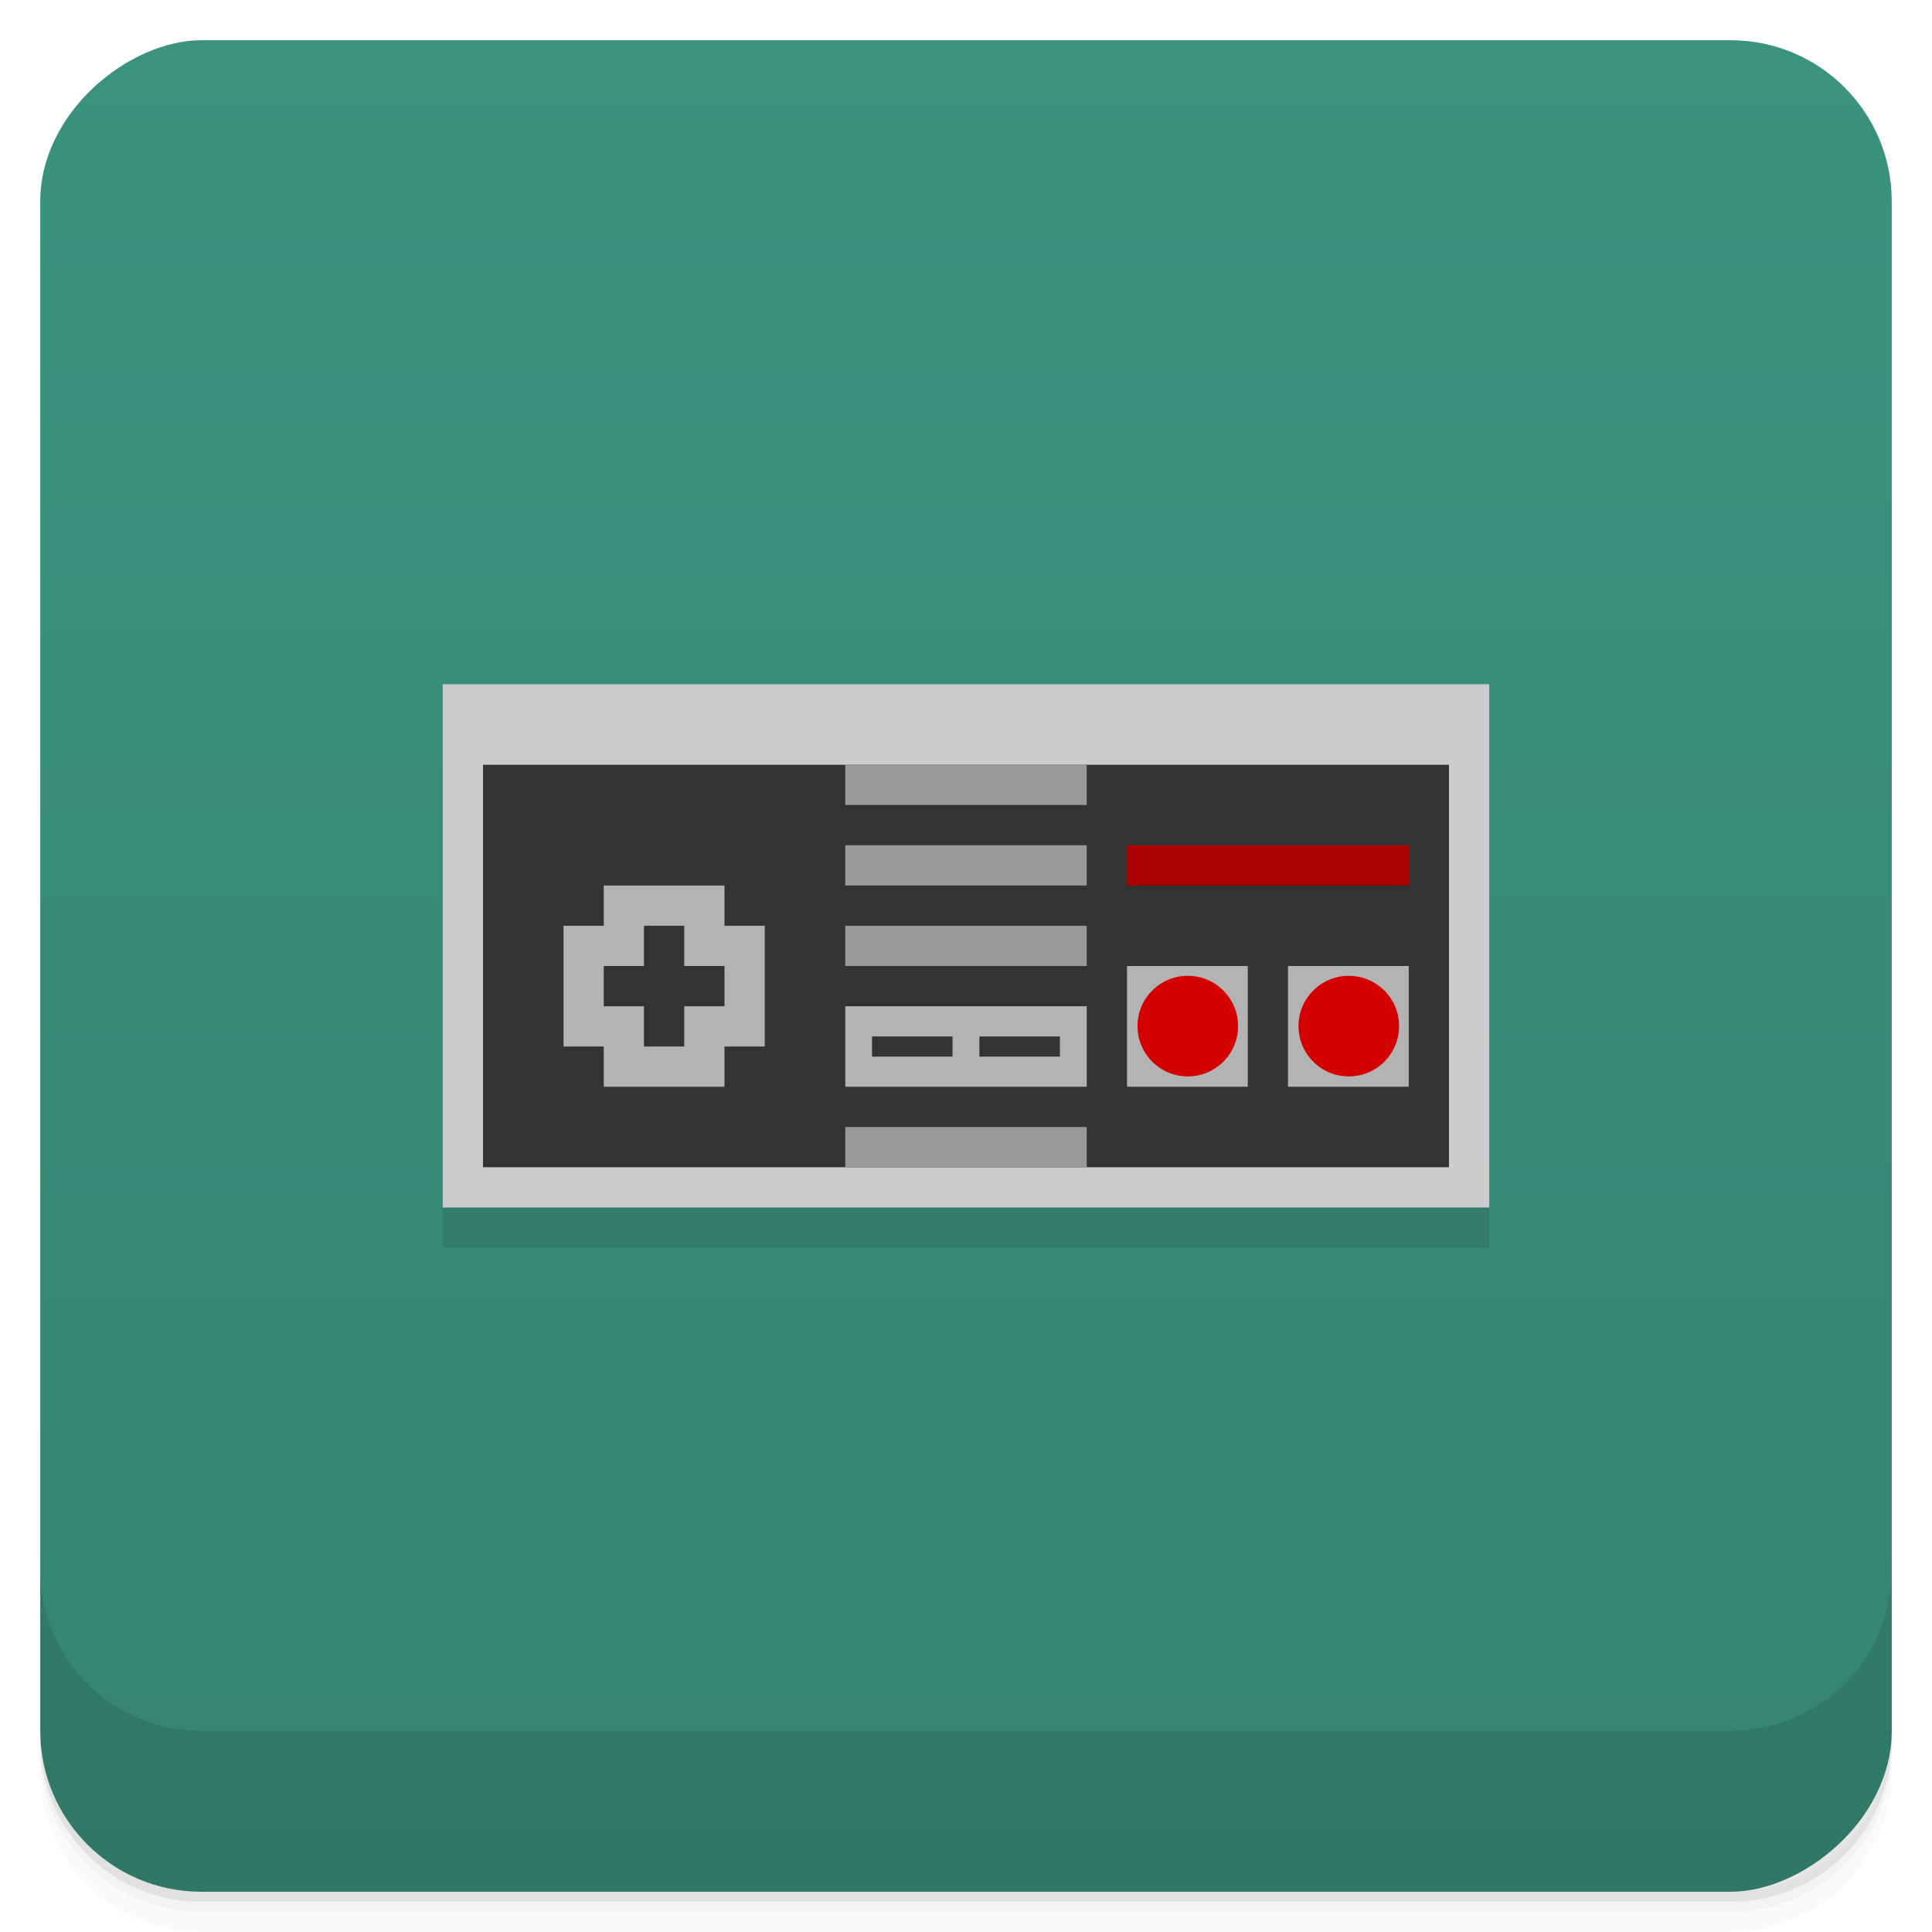 <svg width="48" height="48" viewBox="0 0 48 48" xmlns="http://www.w3.org/2000/svg">
  <defs>
    <linearGradient id="a" x1="-47" x2="-1" gradientUnits="userSpaceOnUse">
      <stop offset="0" stop-color="#358570"/>
      <stop offset="1" stop-color="#3b937c"/>
    </linearGradient>
  </defs>
  <path d="M1 43v.25c0 2.216 1.784 4 4 4h38c2.216 0 4-1.784 4-4V43c0 2.216-1.784 4-4 4H5c-2.216 0-4-1.784-4-4zm0 .5v.5c0 2.216 1.784 4 4 4h38c2.216 0 4-1.784 4-4v-.5c0 2.216-1.784 4-4 4H5c-2.216 0-4-1.784-4-4z" opacity=".02"/>
  <path d="M1 43.25v.25c0 2.216 1.784 4 4 4h38c2.216 0 4-1.784 4-4v-.25c0 2.216-1.784 4-4 4H5c-2.216 0-4-1.784-4-4z" opacity=".05"/>
  <path d="M1 43v.25c0 2.216 1.784 4 4 4h38c2.216 0 4-1.784 4-4V43c0 2.216-1.784 4-4 4H5c-2.216 0-4-1.784-4-4z" opacity=".1"/>
  <rect transform="rotate(-90)" x="-47" y="1" width="46" height="46" rx="4" fill="url(#a)"/>
  <path d="M1 39v4c0 2.216 1.784 4 4 4h38c2.216 0 4-1.784 4-4v-4c0 2.216-1.784 4-4 4H5c-2.216 0-4-1.784-4-4zM11 18h26v13H11z" opacity=".1"/>
  <path fill="#ccc" d="M11 17h26v13H11z"/>
  <path fill="#333" d="M12 19h24v10H12z"/>
  <path fill="#b3b3b3" d="M15 22h3v5h-3z"/>
  <path fill="#b3b3b3" d="M19 23v3h-5v-3z"/>
  <path fill="#999" d="M21 19h6v1h-6zM21 23h6v1h-6z"/>
  <path fill="#b3b3b3" d="M21 25h6v2h-6z"/>
  <path fill="#999" d="M21 21h6v1h-6zM21 28h6v1h-6z"/>
  <path fill="#333" d="M21.665 25.751h2v.5h-2zM24.333 25.751h2v.5h-2z"/>
  <path fill="#b3b3b3" d="M32 24h3v3h-3z"/>
  <g transform="translate(0 -1)">
    <path fill="#b3b3b3" d="M28 25h3v3h-3z"/>
    <circle transform="translate(54.917 11.083) scale(.833)" cx="-30.5" cy="18.5" r="1.5" fill="#d40000"/>
  </g>
  <circle transform="translate(58.917 10.083) scale(.833)" cx="-30.5" cy="18.5" r="1.5" fill="#d40000"/>
  <path fill="#a00" d="M28 21h7v1h-7z"/>
  <path fill="#333" d="M15 24h3v1h-3z"/>
  <path fill="#333" d="M16 23h1v3h-1z"/>
</svg>
